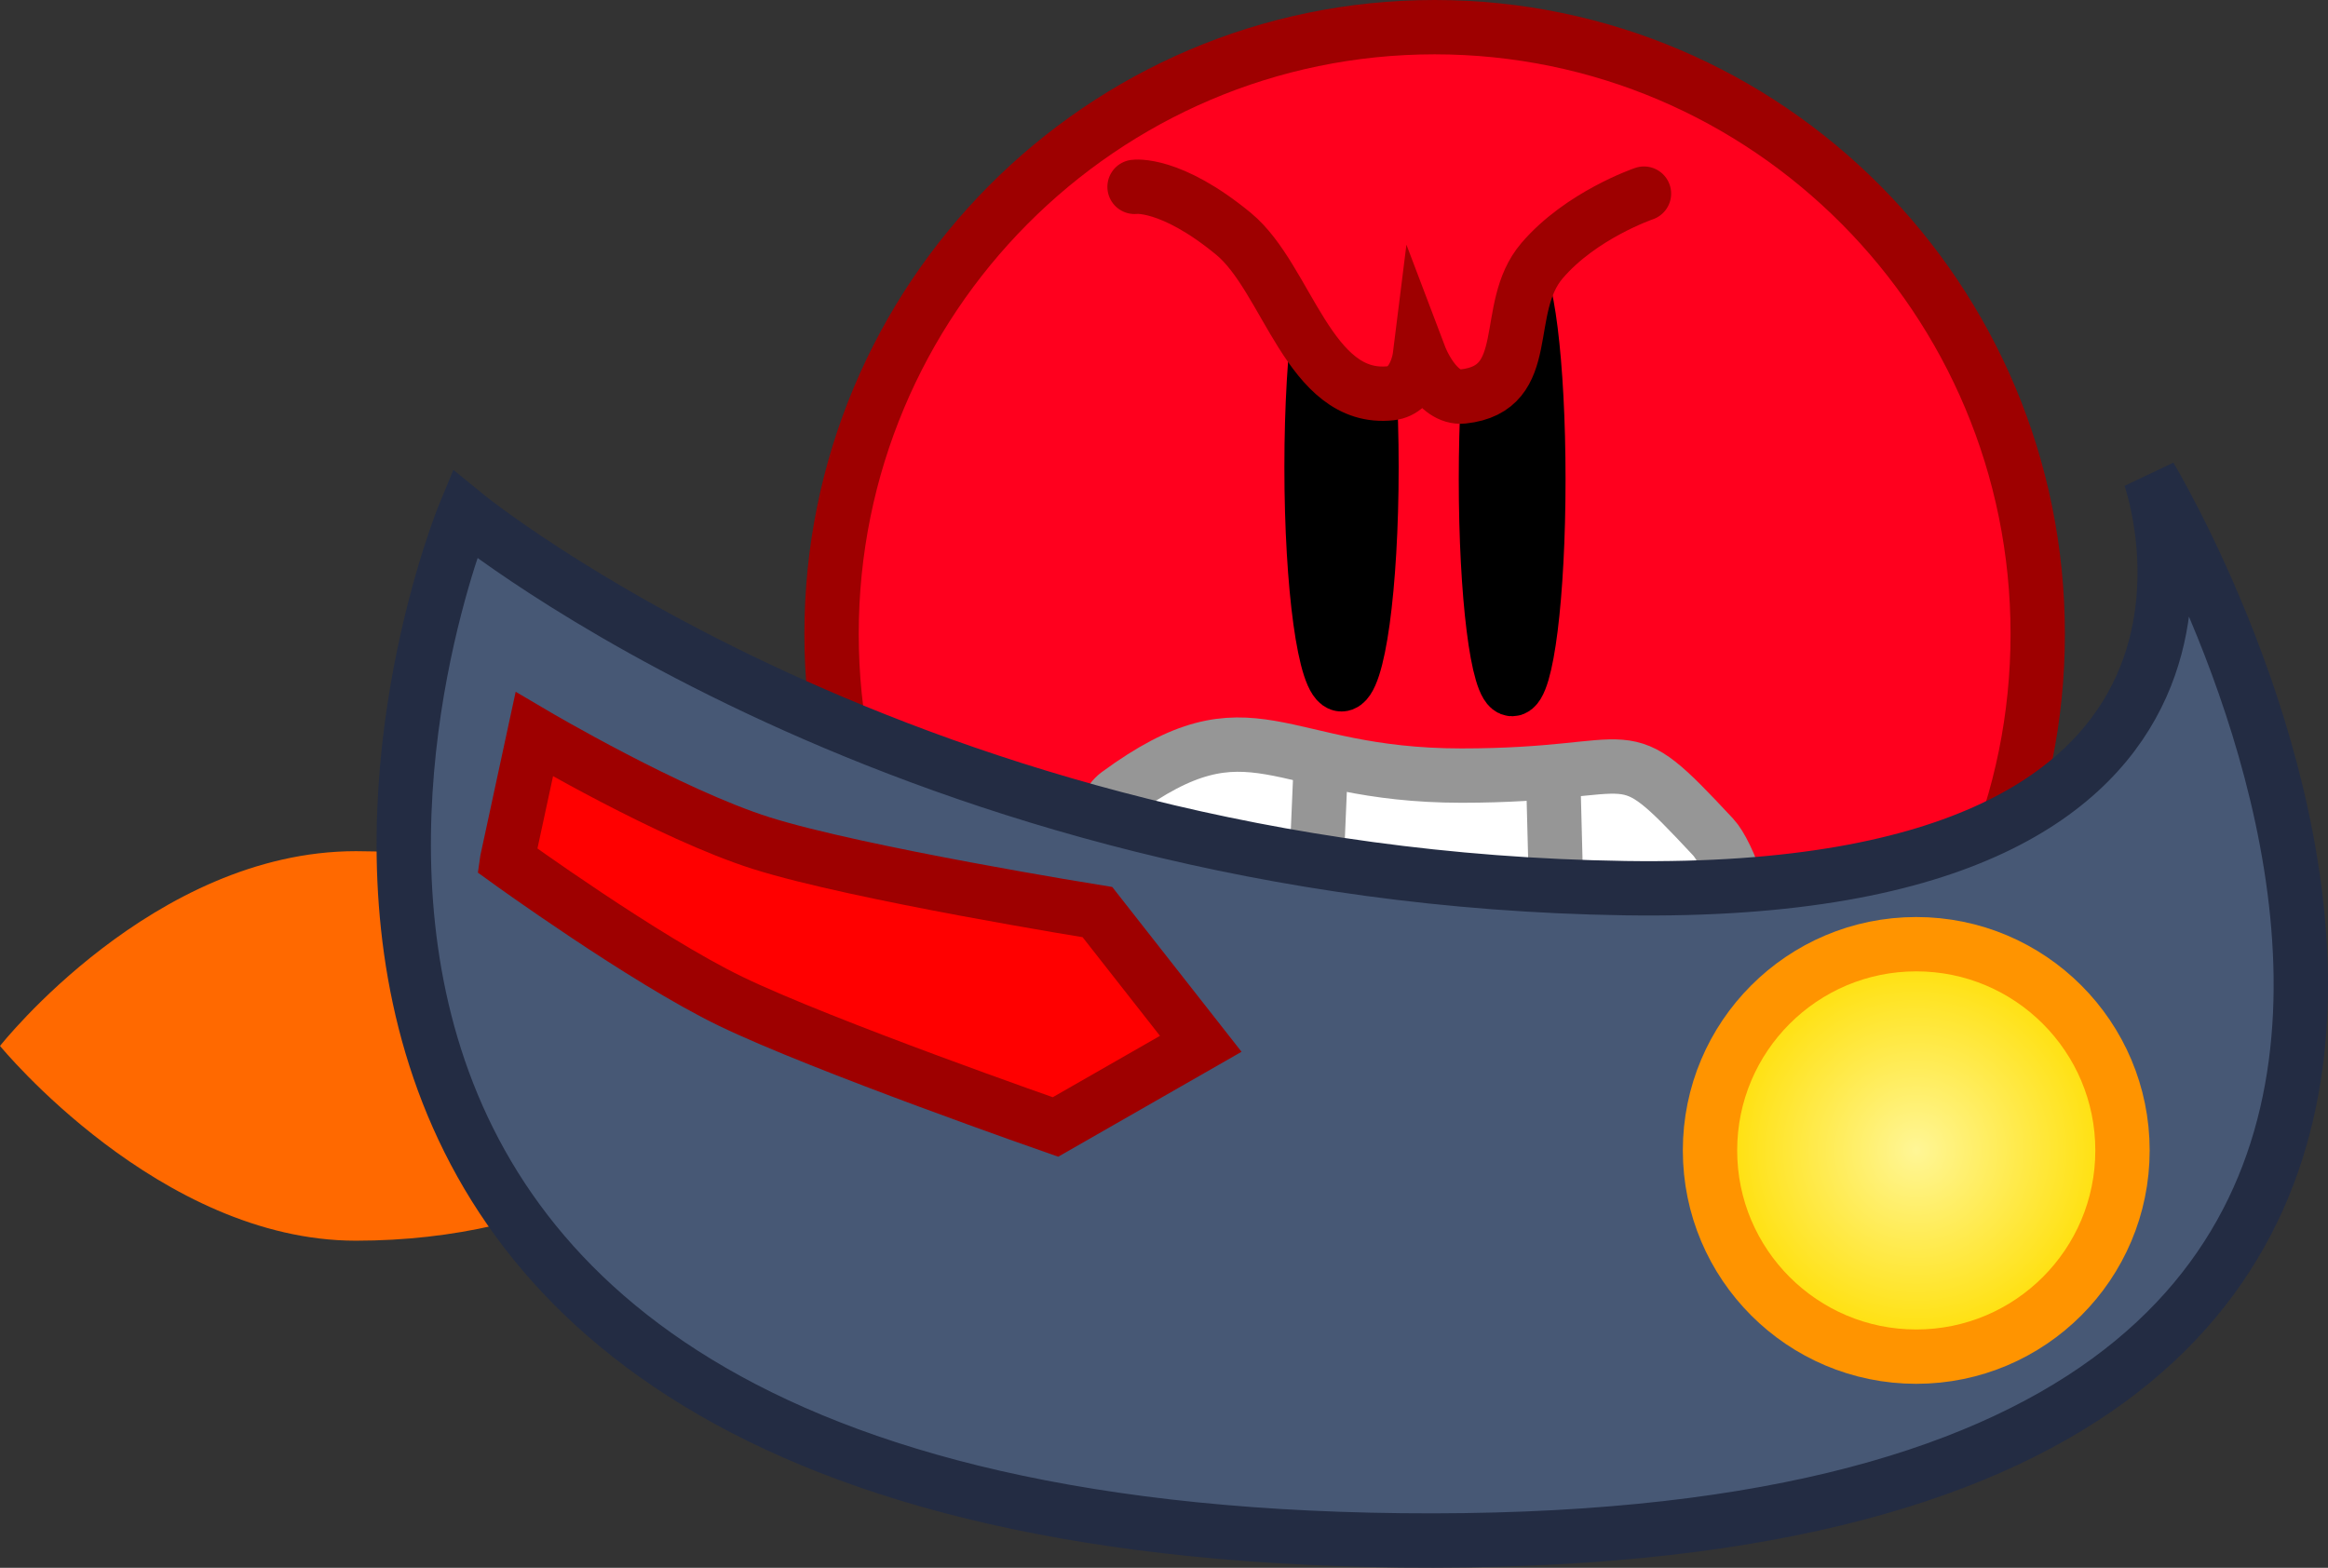 <svg version="1.1" xmlns="http://www.w3.org/2000/svg" xmlns:xlink="http://www.w3.org/1999/xlink" width="85.684" height="57.709" viewBox="0,0,85.684,57.709"><rect x="0" y="0" width="85.684" height="57.709" fill="#333333" stroke="none"/><defs><radialGradient cx="267.687" cy="193.491" r="7.591" gradientUnits="userSpaceOnUse" id="color-1"><stop offset="0" stop-color="#fff696"/><stop offset="1" stop-color="#ffde00"/></radialGradient></defs><g transform="translate(-197.158,-151.145)"><g data-paper-data="{&quot;isPaintingLayer&quot;:true}" fill-rule="nonzero" stroke-linejoin="miter" stroke-miterlimit="10" stroke-dasharray="" stroke-dashoffset="0" style="mix-blend-mode: normal"><path d="M210.256,182.476c7.234,0 13.097,3.21 13.097,7.169c0,3.959 -5.864,7.169 -13.097,7.169c-7.234,0 -13.097,-7.169 -13.097,-7.169c0,0 5.641,-7.169 13.097,-7.169z" fill="#ff6900" stroke="none" stroke-width="0" stroke-linecap="butt"/><path d="M272.158,174.48c0,12.335 -9.938,22.335 -22.197,22.335c-12.259,0 -22.197,-10 -22.197,-22.335c0,-12.335 9.938,-22.335 22.197,-22.335c12.259,0 22.197,10 22.197,22.335z" fill="#ff001e" stroke="#9e0000" stroke-width="2" stroke-linecap="butt"/><g stroke-width="2"><path d="M260.207,181.952c1.141,1.223 3.129,8.797 -0.037,9.697c-2.029,0.577 -6.543,-2.019 -9.222,-2.019c-2.848,0 -9.28,2.523 -11.708,0.867c-3.421,-2.332 -2.232,-9.177 -0.938,-10.126c4.968,-3.647 5.787,-0.677 12.646,-0.677c6.86,0 5.646,-1.615 9.259,2.258z" fill="#ffffff" stroke="#969696" stroke-linecap="butt"/><path d="M260.659,184.436l-23.26,0.677" fill="none" stroke="#8a7b6c" stroke-linecap="round"/><path d="M245.754,179.694l-0.452,10.614" fill="none" stroke="#969696" stroke-linecap="round"/><path d="M254.336,180.146l0.226,8.807" fill="none" stroke="#969696" stroke-linecap="round"/></g><path d="M247.637,168.338c0,4.416 -0.494,7.996 -1.103,7.996c-0.609,0 -1.103,-3.58 -1.103,-7.996c0,-4.416 0.494,-7.996 1.103,-7.996c0.609,0 1.103,3.58 1.103,7.996z" fill="#000000" stroke="#000000" stroke-width="2" stroke-linecap="butt"/><path d="M251.849,168.789c0,-4.264 0.432,-7.721 0.965,-7.721c0.533,0 0.965,3.457 0.965,7.721c0,4.264 -0.432,7.721 -0.965,7.721c-0.533,0 -0.965,-3.457 -0.965,-7.721z" fill="#000000" stroke="#000000" stroke-width="2" stroke-linecap="butt"/><path d="M248.721,207.844c-49.833,-0.542 -34.467,-37.776 -34.467,-37.776c0,0 16.327,13.373 42.72,13.769c24.912,0.374 19.32,-15.147 19.32,-15.147c0,0 23.918,39.715 -27.574,39.154z" fill="#475875" stroke="#232c43" stroke-width="2" stroke-linecap="butt"/><path d="M257.666,158.272c0,0 -2.321,0.79 -3.754,2.471c-1.506,1.766 -0.237,4.713 -2.911,4.996c-0.989,0.105 -1.585,-1.467 -1.585,-1.467c0,0 -0.156,1.249 -1.07,1.348c-3.007,0.327 -3.799,-4.231 -5.786,-5.868c-2.329,-1.919 -3.644,-1.729 -3.644,-1.729" fill="#ff001e" stroke="#9e0000" stroke-width="2" stroke-linecap="round"/><path d="M260.096,193.491c0,-4.192 3.399,-7.591 7.591,-7.591c4.192,0 7.591,3.399 7.591,7.591c0,4.192 -3.399,7.591 -7.591,7.591c-4.192,0 -7.591,-3.399 -7.591,-7.591z" fill="url(#color-1)" stroke="#ff9400" stroke-width="2" stroke-linecap="butt"/><path d="M215.823,182.809l1,-4.636c0,0 5.002,2.948 8.361,4.009c3.541,1.118 12.366,2.537 12.366,2.537l3.803,4.848l-5.348,3.061c0,0 -8.574,-2.99 -11.962,-4.63c-3.174,-1.536 -8.22,-5.188 -8.22,-5.188z" fill="#ff0000" stroke="#9e0000" stroke-width="2" stroke-linecap="butt"/></g></g></svg>